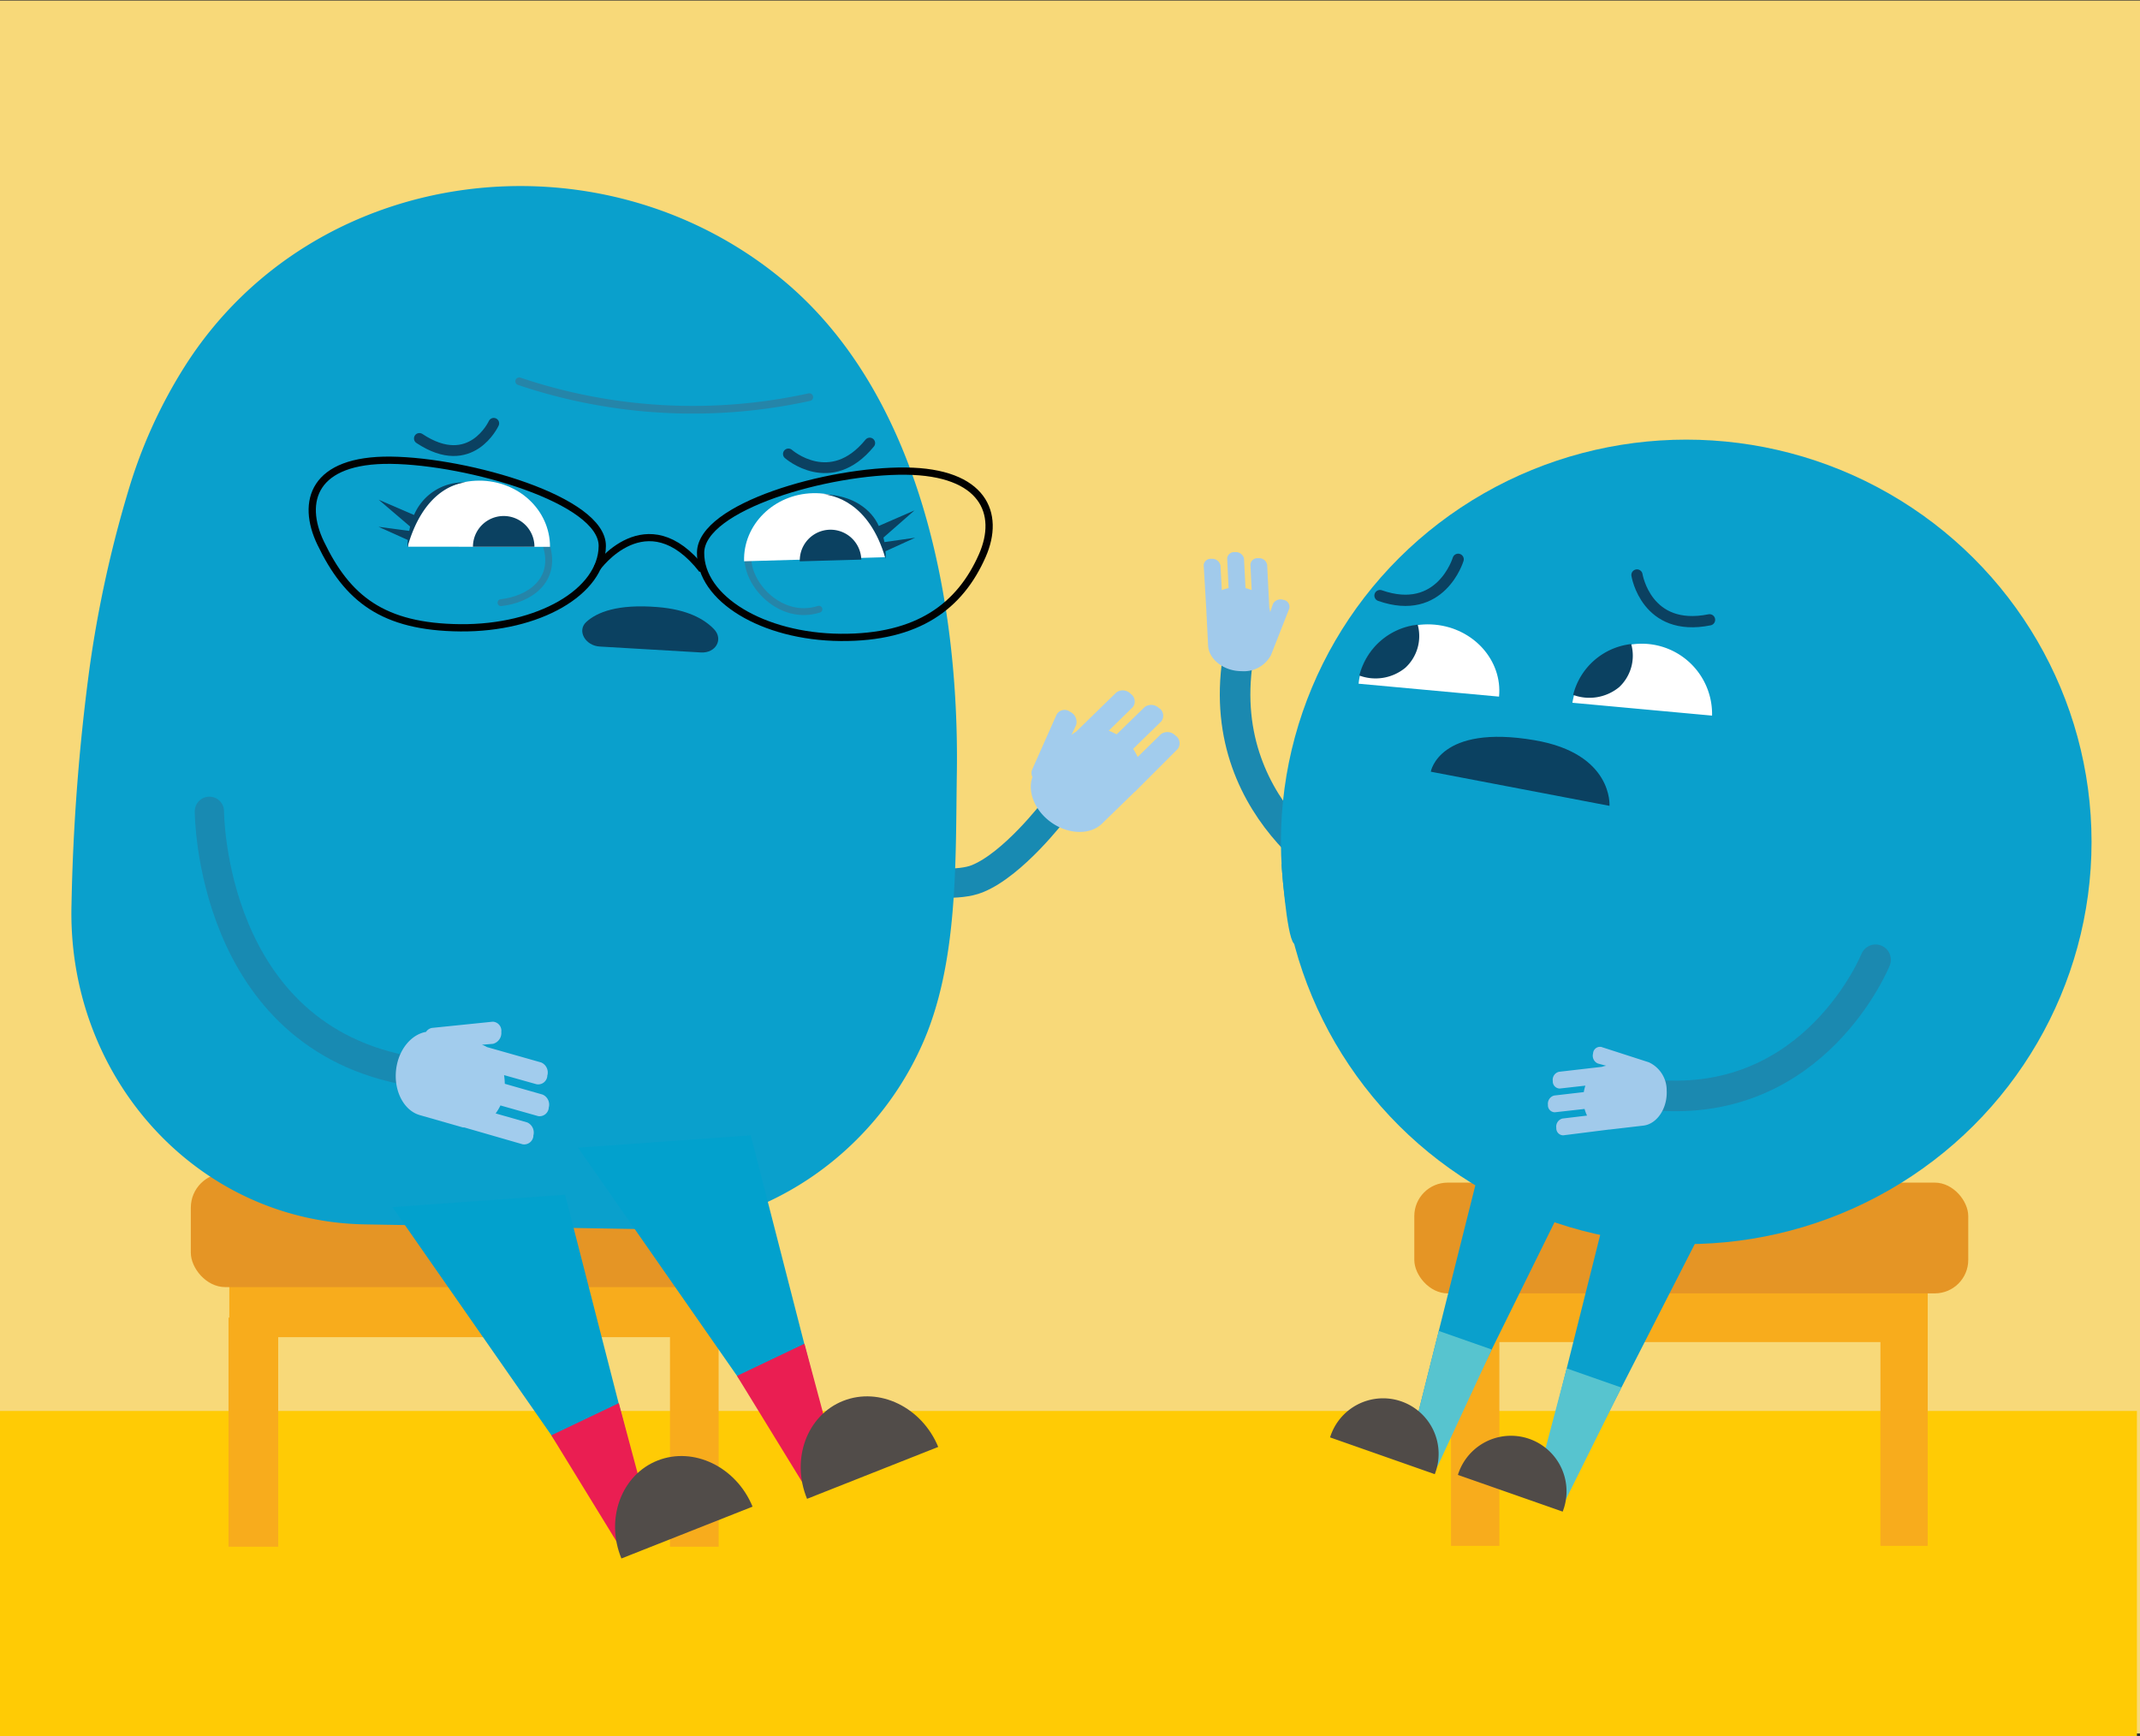 <svg id="Layer_1" data-name="Layer 1" xmlns="http://www.w3.org/2000/svg" viewBox="0 0 348 282.35"><rect x="0" y="0" width="348" height="282.35" fill="#333333" stroke="none"/><defs><style>.cls-1{fill:#f8d979;}.cls-11,.cls-12,.cls-14,.cls-15,.cls-16,.cls-2,.cls-22,.cls-5{fill:none;stroke-miterlimit:10;}.cls-2{stroke:#188ab2;stroke-width:4.76px;}.cls-11,.cls-12,.cls-16,.cls-2,.cls-22,.cls-5{stroke-linecap:round;}.cls-3{fill:#a2cced;}.cls-4{fill:#ffcb05;}.cls-5{stroke:#1b89b0;stroke-width:4.97px;}.cls-6{fill:#a1caeb;}.cls-7{fill:#f8ac1c;}.cls-8{fill:#e59525;}.cls-9{fill:#0aa0cc;}.cls-10{fill:#0b4161;}.cls-11,.cls-12{stroke:#2585a9;}.cls-11{stroke-width:1.12px;}.cls-12{stroke-width:1.25px;}.cls-13{fill:#fff;}.cls-14,.cls-15{stroke:#010101;}.cls-14{stroke-width:1.18px;}.cls-15{stroke-width:1.16px;}.cls-16,.cls-22{stroke:#0b4161;}.cls-16{stroke-width:1.76px;}.cls-17{fill:#02a1cd;}.cls-18{fill:#ea1e52;}.cls-19{fill:#514c49;}.cls-20{fill:#57c4cf;}.cls-21{fill:#504b48;}.cls-22{stroke-width:1.83px;}</style></defs><polyline class="cls-1" points="0 281.88 0 0.09 348 0.09 348 281.88"/><path class="cls-2" d="M138.09,141.16s15,4.09,20.84,1.73,12.43-11,12.43-11"/><path class="cls-3" d="M191.49,121.82a1.52,1.52,0,0,0-.23-2.13l-.13-.09a1.79,1.79,0,0,0-2.34-.22L185,123.1a7.43,7.43,0,0,0-.74-1.32l4.58-4.47a1.51,1.51,0,0,0-.27-2.12l-.06,0a1.8,1.8,0,0,0-2.35-.23l-4.58,4.46a10,10,0,0,0-1.28-.6l3.91-3.83a1.5,1.5,0,0,0-.26-2.1l-.08-.06a1.76,1.76,0,0,0-2.33-.23l-6.57,6.4a3.73,3.73,0,0,0-.73.52l.76-1.64a1.81,1.81,0,0,0-1-2.14h0a1.48,1.48,0,0,0-2.07.29l-.1.15-4,9a1.41,1.41,0,0,0,.07,1.17c-.76,2.06.08,4.81,2.28,6.77,2.82,2.52,6.86,2.89,9,.84l5.2-5.06.1-.12.06,0Z"/><polyline class="cls-4" points="347.5 282.31 0 282.31 0 229.44 347.5 229.44"/><path class="cls-5" d="M220.91,144.39s-23.52-11.3-19.63-37.15"/><path class="cls-6" d="M206.68,106.54a5,5,0,0,1-4.78,2.6c-2.88,0-5.33-1.92-5.44-4.16l-.28-5.52,0-.1h0l-.44-7.49a1.14,1.14,0,0,1,1.23-1h.08a1.36,1.36,0,0,1,1.42,1.1l.22,4a5.17,5.17,0,0,1,1.1-.33l-.23-4.86a1.14,1.14,0,0,1,1.23-1h.08a1.37,1.37,0,0,1,1.42,1l.25,4.85a9.49,9.49,0,0,1,1,.33l-.2-4.19a1.14,1.14,0,0,1,1.23-1h.08a1.32,1.32,0,0,1,1.41,1.08l.35,7a3.34,3.34,0,0,1,.14.7l.45-1.33a1.39,1.39,0,0,1,1.68-.68,1.13,1.13,0,0,1,1,1.25s0,.07,0,.11"/><polyline class="cls-7" points="116.86 251.52 108.95 251.52 108.95 217.44 45.24 217.44 45.24 251.52 37.16 251.52 37.16 214.26 37.29 214.26 37.29 207 116.86 207 116.86 214.36"/><rect class="cls-8" x="31.03" y="190.78" width="92.61" height="18.52" rx="5.6"/><path class="cls-9" d="M21.11,79A80.63,80.63,0,0,1,30,59.65C51,26.47,97.6,20.81,127.37,45.58,149.73,64.17,156,98,155.6,125.67c-.23,14.3.28,31.06-5.69,44.3-8,17.87-26,30.25-45.74,29.9l-44.9-.77c-27.1-.48-48.42-23.79-47.64-52.09a336,336,0,0,1,2.92-38.29A192.89,192.89,0,0,1,21.11,79Z"/><path class="cls-10" d="M114,106.1c2.42.13,3.68-2.17,2.09-3.81s-4.32-3.18-9.15-3.57c-6.51-.53-9.86.83-11.6,2.42-1.56,1.43-.15,3.9,2.25,4Z"/><path class="cls-11" d="M81.47,98c4.57-.51,9.19-3.57,7.34-9.39"/><path class="cls-11" d="M133.17,99.07c-6.25,2-11.9-4.15-11.53-8.72"/><path class="cls-12" d="M131.6,64.58A88.38,88.38,0,0,1,84.43,62"/><path class="cls-13" d="M143.92,90.61c-.17-5.94-5.44-10.59-11.77-10.41S120.83,85.33,121,91.27"/><path class="cls-10" d="M140.06,91a5,5,0,0,0-10,.28"/><path class="cls-13" d="M89.44,88.92c0-6-5.15-10.77-11.52-10.76S66.4,83,66.38,88.9"/><path class="cls-10" d="M86.91,88.91a5,5,0,0,0-10,0"/><path class="cls-14" d="M63.56,74.84c-12.65-.15-14.65,6.74-11.42,13.47,4.32,9,10.08,13.67,22.74,13.78s23-5.82,23.06-13.3S76.21,75,63.56,74.84Z"/><path class="cls-15" d="M114.2,92.65c-9.07-11.58-17.12-.3-17.12-.3"/><path class="cls-10" d="M75.69,78.45c-1.52.16-6.84,1.37-9.43,10.52,0,0,0-.48.06-1.16l-4.77-2.15,5,.67.14-.71-5.11-4.36,5.75,2.48A8.71,8.71,0,0,1,75.69,78.45Z"/><path class="cls-10" d="M144,89.64c.05.76,0,1.21,0,1.21-2.69-9.33-8.62-10.32-10.15-10.48,4.88.13,7.89,2.53,9.05,5.16L148.71,83l-5.05,4.42c.07.25.11.49.16.73l5-.71Z"/><path class="cls-16" d="M141.43,72.05c-6.38,7.82-13.22,1.77-13.22,1.77"/><path class="cls-16" d="M68.2,71.3c8.41,5.58,12.09-2.46,12.09-2.46"/><path class="cls-14" d="M147.29,76.61c-12.61-.14-33.27,5.77-33.36,13.24s10.09,13.69,22.75,13.8,19.47-5.14,23.06-13.3C162.77,83.47,159.89,76.74,147.29,76.61Z"/><polyline class="cls-17" points="91.89 194.28 103.72 240.32 96.48 243.18 63.81 196.29"/><path class="cls-2" d="M34.05,131.93s0,36.81,33,42.3"/><polygon class="cls-18" points="101.75 253.1 106.35 249.5 100.63 228.17 89.66 233.4 101.75 253.1"/><path class="cls-19" d="M122.38,245c-2.66-6.46-9.57-9.81-15.44-7.5s-8.55,9.48-5.89,15.93"/><polyline class="cls-17" points="122.08 184.62 133.91 230.66 126.67 233.52 94 186.63"/><polygon class="cls-18" points="131.94 243.44 136.54 239.83 130.82 218.51 119.85 223.74 131.94 243.44"/><path class="cls-19" d="M152.57,235.29c-2.66-6.45-9.57-9.81-15.45-7.49s-8.54,9.47-5.88,15.93"/><polyline class="cls-7" points="313.48 251.38 305.79 251.38 305.79 218.24 243.82 218.24 243.82 251.38 235.96 251.38 235.96 215.14 236.08 215.14 236.08 208.07 313.48 208.07 313.48 215.24"/><rect class="cls-8" x="229.99" y="192.31" width="90.08" height="18.01" rx="5.44"/><polyline class="cls-9" points="261.34 196.34 249.63 243.02 254 244.56 278.64 196.34"/><polyline class="cls-9" points="241.34 187.07 228.82 236.93 233.19 238.46 254.82 194.65"/><polygon class="cls-20" points="233.97 216.43 242.58 219.45 233.74 238.51 228.82 236.93 233.97 216.43"/><polygon class="cls-20" points="254.77 222.52 263.67 225.64 254.29 244.53 249.4 242.81 254.77 222.52"/><path class="cls-21" d="M216.29,233.74a9,9,0,0,1,17.25,5.35c-.07.21-.14.42-.22.63"/><path class="cls-21" d="M237.08,239.84a9,9,0,0,1,17.26,5.34c-.07.21-.14.42-.22.63"/><ellipse class="cls-9" cx="274.21" cy="136.9" rx="65.91" ry="65.41"/><path class="cls-10" d="M232.67,125.49s1.32-7.78,16.88-5.12c12.8,2.18,12.18,10.67,12.18,10.67Z"/><path class="cls-13" d="M255.7,114.28a11.43,11.43,0,0,1,22.71,2.09"/><path class="cls-13" d="M220.93,111.18c.54-5.87,6.09-10.18,12.4-9.6s11,5.82,10.44,11.7"/><path class="cls-10" d="M221.05,109.85a7.62,7.62,0,0,0,7.49-1.27,7,7,0,0,0,2-7A11,11,0,0,0,221.05,109.85Z"/><path class="cls-5" d="M305,156.07s-9.74,24.21-35.79,22"/><path class="cls-10" d="M255.82,113a7.62,7.62,0,0,0,7.49-1.27,7,7,0,0,0,1.95-7A11,11,0,0,0,255.82,113Z"/><path class="cls-9" d="M208.4,140.48s.78,11.66,2,12.94,4.72-10.67,4.72-10.67Z"/><path class="cls-6" d="M268.12,172.74a5,5,0,0,1,2.91,4.61c.14,2.87-1.57,5.43-3.79,5.69l-5.49.64-.1,0h0l-7.45.94a1.14,1.14,0,0,1-1.12-1.16v-.08a1.35,1.35,0,0,1,1-1.49l4-.48a6.1,6.1,0,0,1-.4-1.08l-4.83.54a1.13,1.13,0,0,1-1.13-1.15v-.09a1.38,1.38,0,0,1,1-1.48l4.83-.56a7.32,7.32,0,0,1,.26-1.05l-4.17.47a1.15,1.15,0,0,1-1.13-1.16.22.22,0,0,1,0-.08,1.33,1.33,0,0,1,1-1.48l7-.81a4,4,0,0,1,.68-.18l-1.35-.36a1.37,1.37,0,0,1-.78-1.63,1.13,1.13,0,0,1,1.18-1.08h.1"/><path class="cls-3" d="M85,186.08a1.51,1.51,0,0,0,1.73-1.26.88.88,0,0,0,0-.16,1.8,1.8,0,0,0-1-2.14l-5.13-1.46a8.14,8.14,0,0,0,.78-1.3l6.15,1.74a1.5,1.5,0,0,0,1.7-1.29.22.22,0,0,0,0-.08,1.78,1.78,0,0,0-1-2.14l-6.14-1.75a11.18,11.18,0,0,0-.12-1.41l5.27,1.48A1.49,1.49,0,0,0,89,175s0-.06,0-.09a1.77,1.77,0,0,0-1-2.14l-8.81-2.5a4.71,4.71,0,0,0-.82-.38l1.8-.15a1.82,1.82,0,0,0,1.35-1.94h0a1.47,1.47,0,0,0-1.28-1.65l-.19,0-9.77,1a1.44,1.44,0,0,0-1,.65c-2.18.37-4.14,2.47-4.74,5.36-.77,3.7.91,7.38,3.75,8.18l7,2,.16,0,.06,0Z"/><path class="cls-22" d="M278,100.79c-10.3,2.08-11.8-7.29-11.8-7.29"/><path class="cls-22" d="M224.41,96.85c9.9,3.47,12.71-5.9,12.71-5.9"/></svg>